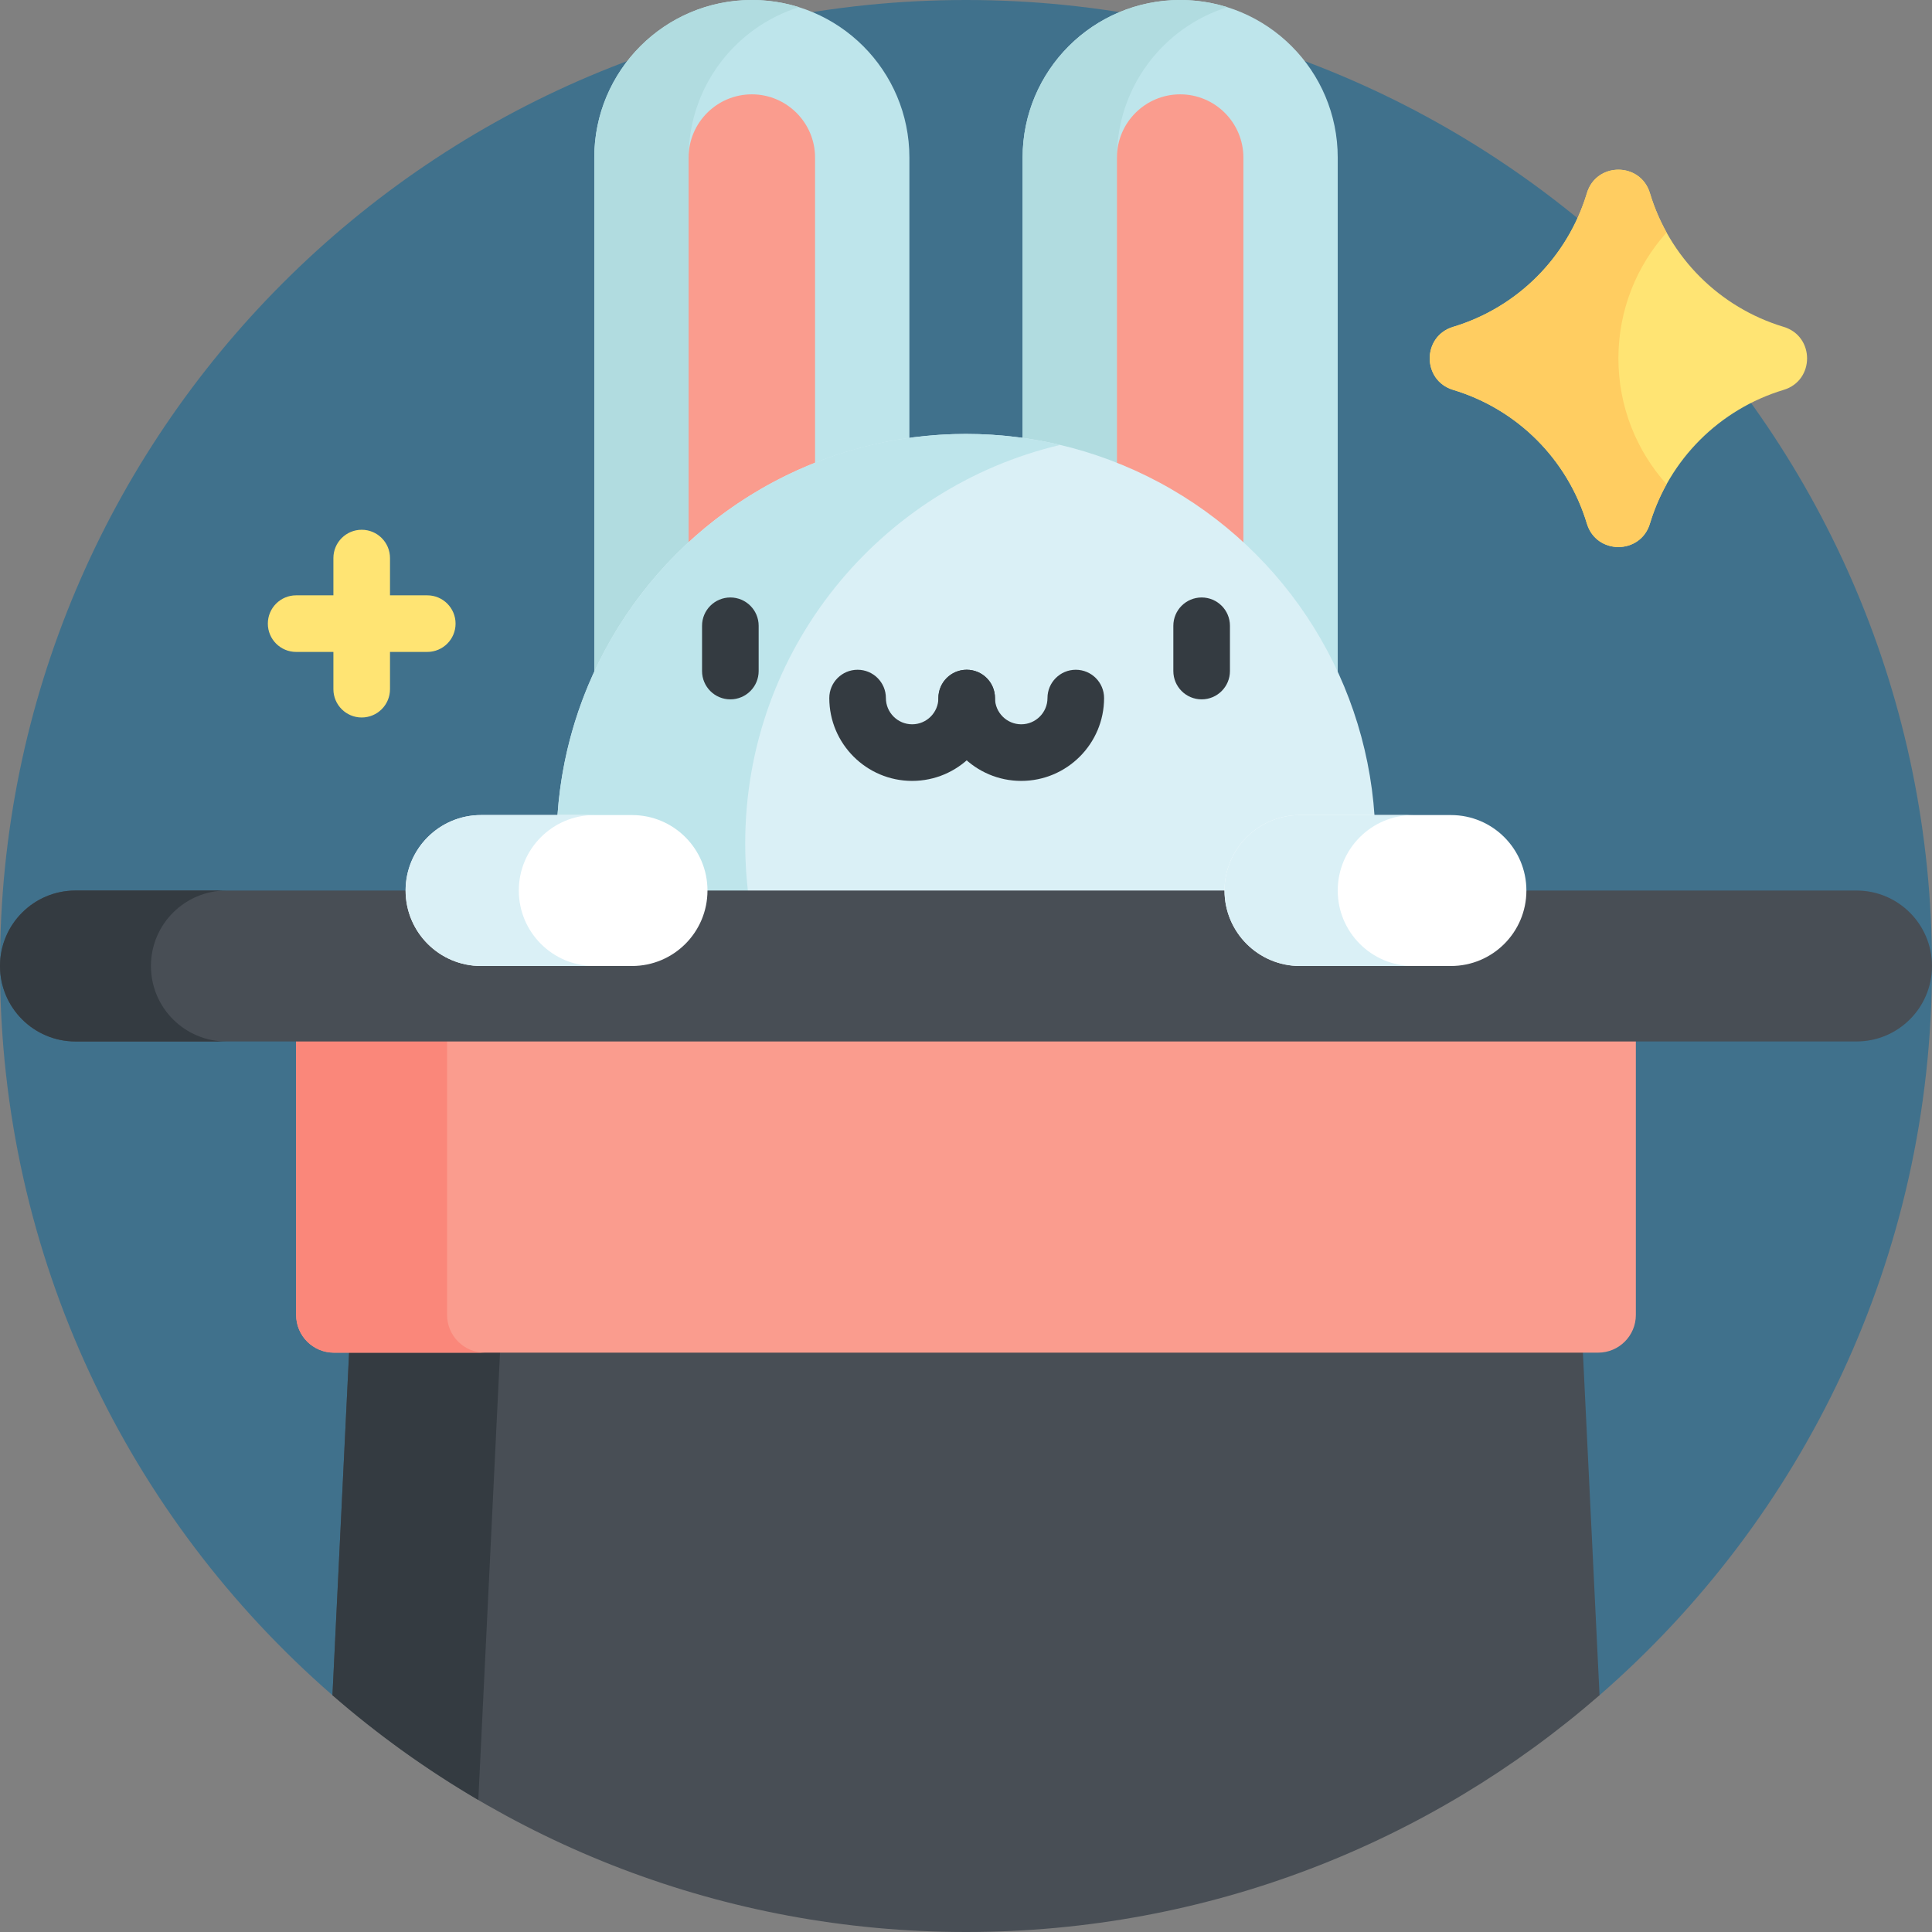 <svg id="Capa_1" enable-background="new 0 0 512 512" height="512" viewBox="0 0 512 512" width="512" xmlns="http://www.w3.org/2000/svg"><rect x="0" y="0" width="512" height="512" fill="#808080" stroke="none"/><path d="m88.105 449.253h335.789c53.978-46.935 88.106-116.107 88.106-193.253 0-141.385-114.615-256-256-256s-256 114.615-256 256c0 77.146 34.128 146.318 88.105 193.253z" fill="#40718c"/><path d="m241 223.512h-83.512v-181.756c0-23.061 18.695-41.756 41.756-41.756 23.061 0 41.756 18.695 41.756 41.756z" fill="#bee5eb"/><path d="m211.744 1.905c-3.947-1.236-8.145-1.905-12.5-1.905-23.061 0-41.756 18.695-41.756 41.756v181.756h25v-181.756c0-18.706 12.302-34.538 29.256-39.851z" fill="#b1dce0"/><path d="m182.488 198.512v-156.756c0-9.239 7.517-16.756 16.756-16.756s16.756 7.517 16.756 16.756v156.756z" fill="#fa9c8e"/><path d="m354.512 223.512h-83.512v-181.756c0-23.061 18.695-41.756 41.756-41.756 23.061 0 41.756 18.695 41.756 41.756z" fill="#bee5eb"/><path d="m325.256 1.905c-3.947-1.236-8.145-1.905-12.5-1.905-23.061 0-41.756 18.695-41.756 41.756v181.756h25v-181.756c0-18.706 12.302-34.538 29.256-39.851z" fill="#b1dce0"/><path d="m296 198.512v-156.756c0-9.239 7.517-16.756 16.756-16.756s16.756 7.517 16.756 16.756v156.756z" fill="#fa9c8e"/><circle cx="256" cy="223.512" fill="#daf0f6" r="108.512"/><path d="m197.488 223.512c0-51.325 35.635-94.322 83.512-105.613-8.027-1.893-16.395-2.899-25-2.899-59.929 0-108.512 48.582-108.512 108.512s48.583 108.512 108.512 108.512c8.605 0 16.973-1.006 25-2.899-47.877-11.291-83.512-54.288-83.512-105.613z" fill="#bee5eb"/><g fill="#343b41"><path d="m193.551 185.337c-4.142 0-7.5-3.357-7.5-7.5v-12c0-4.143 3.358-7.5 7.5-7.5s7.5 3.357 7.5 7.5v12c0 4.142-3.358 7.5-7.5 7.5z"/><path d="m318.448 185.337c-4.143 0-7.5-3.357-7.5-7.5v-12c0-4.143 3.357-7.5 7.5-7.5s7.5 3.357 7.5 7.5v12c0 4.142-3.357 7.5-7.5 7.5z"/><path d="m241.727 206.947c-12.106 0-21.956-9.849-21.956-21.955 0-4.143 3.358-7.5 7.5-7.5s7.5 3.357 7.5 7.5c0 3.835 3.12 6.955 6.956 6.955s6.956-3.12 6.956-6.955c0-4.143 3.358-7.5 7.5-7.5s7.5 3.357 7.5 7.5c-.001 12.107-9.85 21.955-21.956 21.955z"/><path d="m270.638 206.947c-12.106 0-21.956-9.849-21.956-21.955 0-4.143 3.358-7.5 7.5-7.5s7.5 3.357 7.5 7.5c0 3.835 3.12 6.955 6.955 6.955s6.955-3.12 6.955-6.955c0-4.143 3.357-7.5 7.5-7.5s7.5 3.357 7.5 7.5c.001 12.107-9.848 21.955-21.954 21.955z"/></g><path d="m88.105 449.253c44.947 39.082 103.656 62.747 167.895 62.747s122.948-23.665 167.895-62.747l-9.382-193.253h-317.026z" fill="#484e55"/><path d="m88.105 449.253c11.959 10.399 24.899 19.696 38.653 27.756l10.729-221.009h-40z" fill="#343b41"/><path d="m433.52 258.469h-355.04v90c0 5.523 4.477 10 10 10h335.04c5.523 0 10-4.477 10-10z" fill="#fa9c8e"/><path d="m128.48 358.469h-40c-5.523 0-10-4.477-10-10v-90h40v90c0 5.523 4.478 10 10 10z" fill="#fa877a"/><path d="m492 236h-472c-11.046 0-20 8.954-20 20 0 11.046 8.954 20 20 20h472c11.046 0 20-8.954 20-20 0-11.046-8.954-20-20-20z" fill="#484e55"/><path d="m40 256c0 11.046 8.954 20 20 20h-40c-11.046 0-20-8.954-20-20s8.954-20 20-20h40c-11.046 0-20 8.954-20 20z" fill="#343b41"/><path d="m167.488 256h-40c-11.046 0-20-8.954-20-20 0-11.046 8.954-20 20-20h40c11.046 0 20 8.954 20 20 0 11.046-8.954 20-20 20z" fill="#fff"/><path d="m137.488 236c0-11.046 8.954-20 20-20h-30c-11.046 0-20 8.954-20 20s8.954 20 20 20h30c-11.046 0-20-8.954-20-20z" fill="#daf0f6"/><path d="m384.512 256h-40c-11.046 0-20-8.954-20-20 0-11.046 8.954-20 20-20h40c11.046 0 20 8.954 20 20 0 11.046-8.954 20-20 20z" fill="#fff"/><path d="m354.512 236c0-11.046 8.954-20 20-20h-30c-11.046 0-20 8.954-20 20s8.954 20 20 20h30c-11.046 0-20-8.954-20-20z" fill="#daf0f6"/><path d="m113.23 172.768h-34.75c-4.142 0-7.5-3.357-7.5-7.5s3.358-7.5 7.5-7.5h34.75c4.142 0 7.5 3.357 7.5 7.5s-3.357 7.5-7.5 7.5z" fill="#ffe473"/><path d="m95.855 190.143c-4.142 0-7.5-3.357-7.5-7.5v-34.75c0-4.143 3.358-7.5 7.5-7.5s7.5 3.357 7.5 7.5v34.75c0 4.142-3.357 7.5-7.5 7.5z" fill="#ffe473"/><path d="m437.243 51.174c5.127 17.011 18.437 30.321 35.449 35.449 8.271 2.493 8.271 14.204 0 16.697-17.011 5.127-30.321 18.437-35.449 35.449-2.493 8.271-14.204 8.271-16.697 0-5.127-17.011-18.437-30.321-35.449-35.449-8.271-2.493-8.271-14.204 0-16.697 17.011-5.127 30.321-18.437 35.449-35.449 2.493-8.271 14.204-8.271 16.697 0z" fill="#ffe473"/><path d="m428.895 94.971c0-12.82 4.83-24.508 12.762-33.357-1.821-3.278-3.309-6.772-4.414-10.44-2.493-8.271-14.204-8.271-16.697 0-5.127 17.011-18.437 30.321-35.449 35.449-8.271 2.493-8.271 14.204 0 16.697 17.011 5.127 30.321 18.437 35.449 35.449 2.493 8.271 14.204 8.271 16.697 0 1.105-3.667 2.593-7.161 4.414-10.44-7.932-8.85-12.762-20.538-12.762-33.358z" fill="#ffcd61"/></svg>
